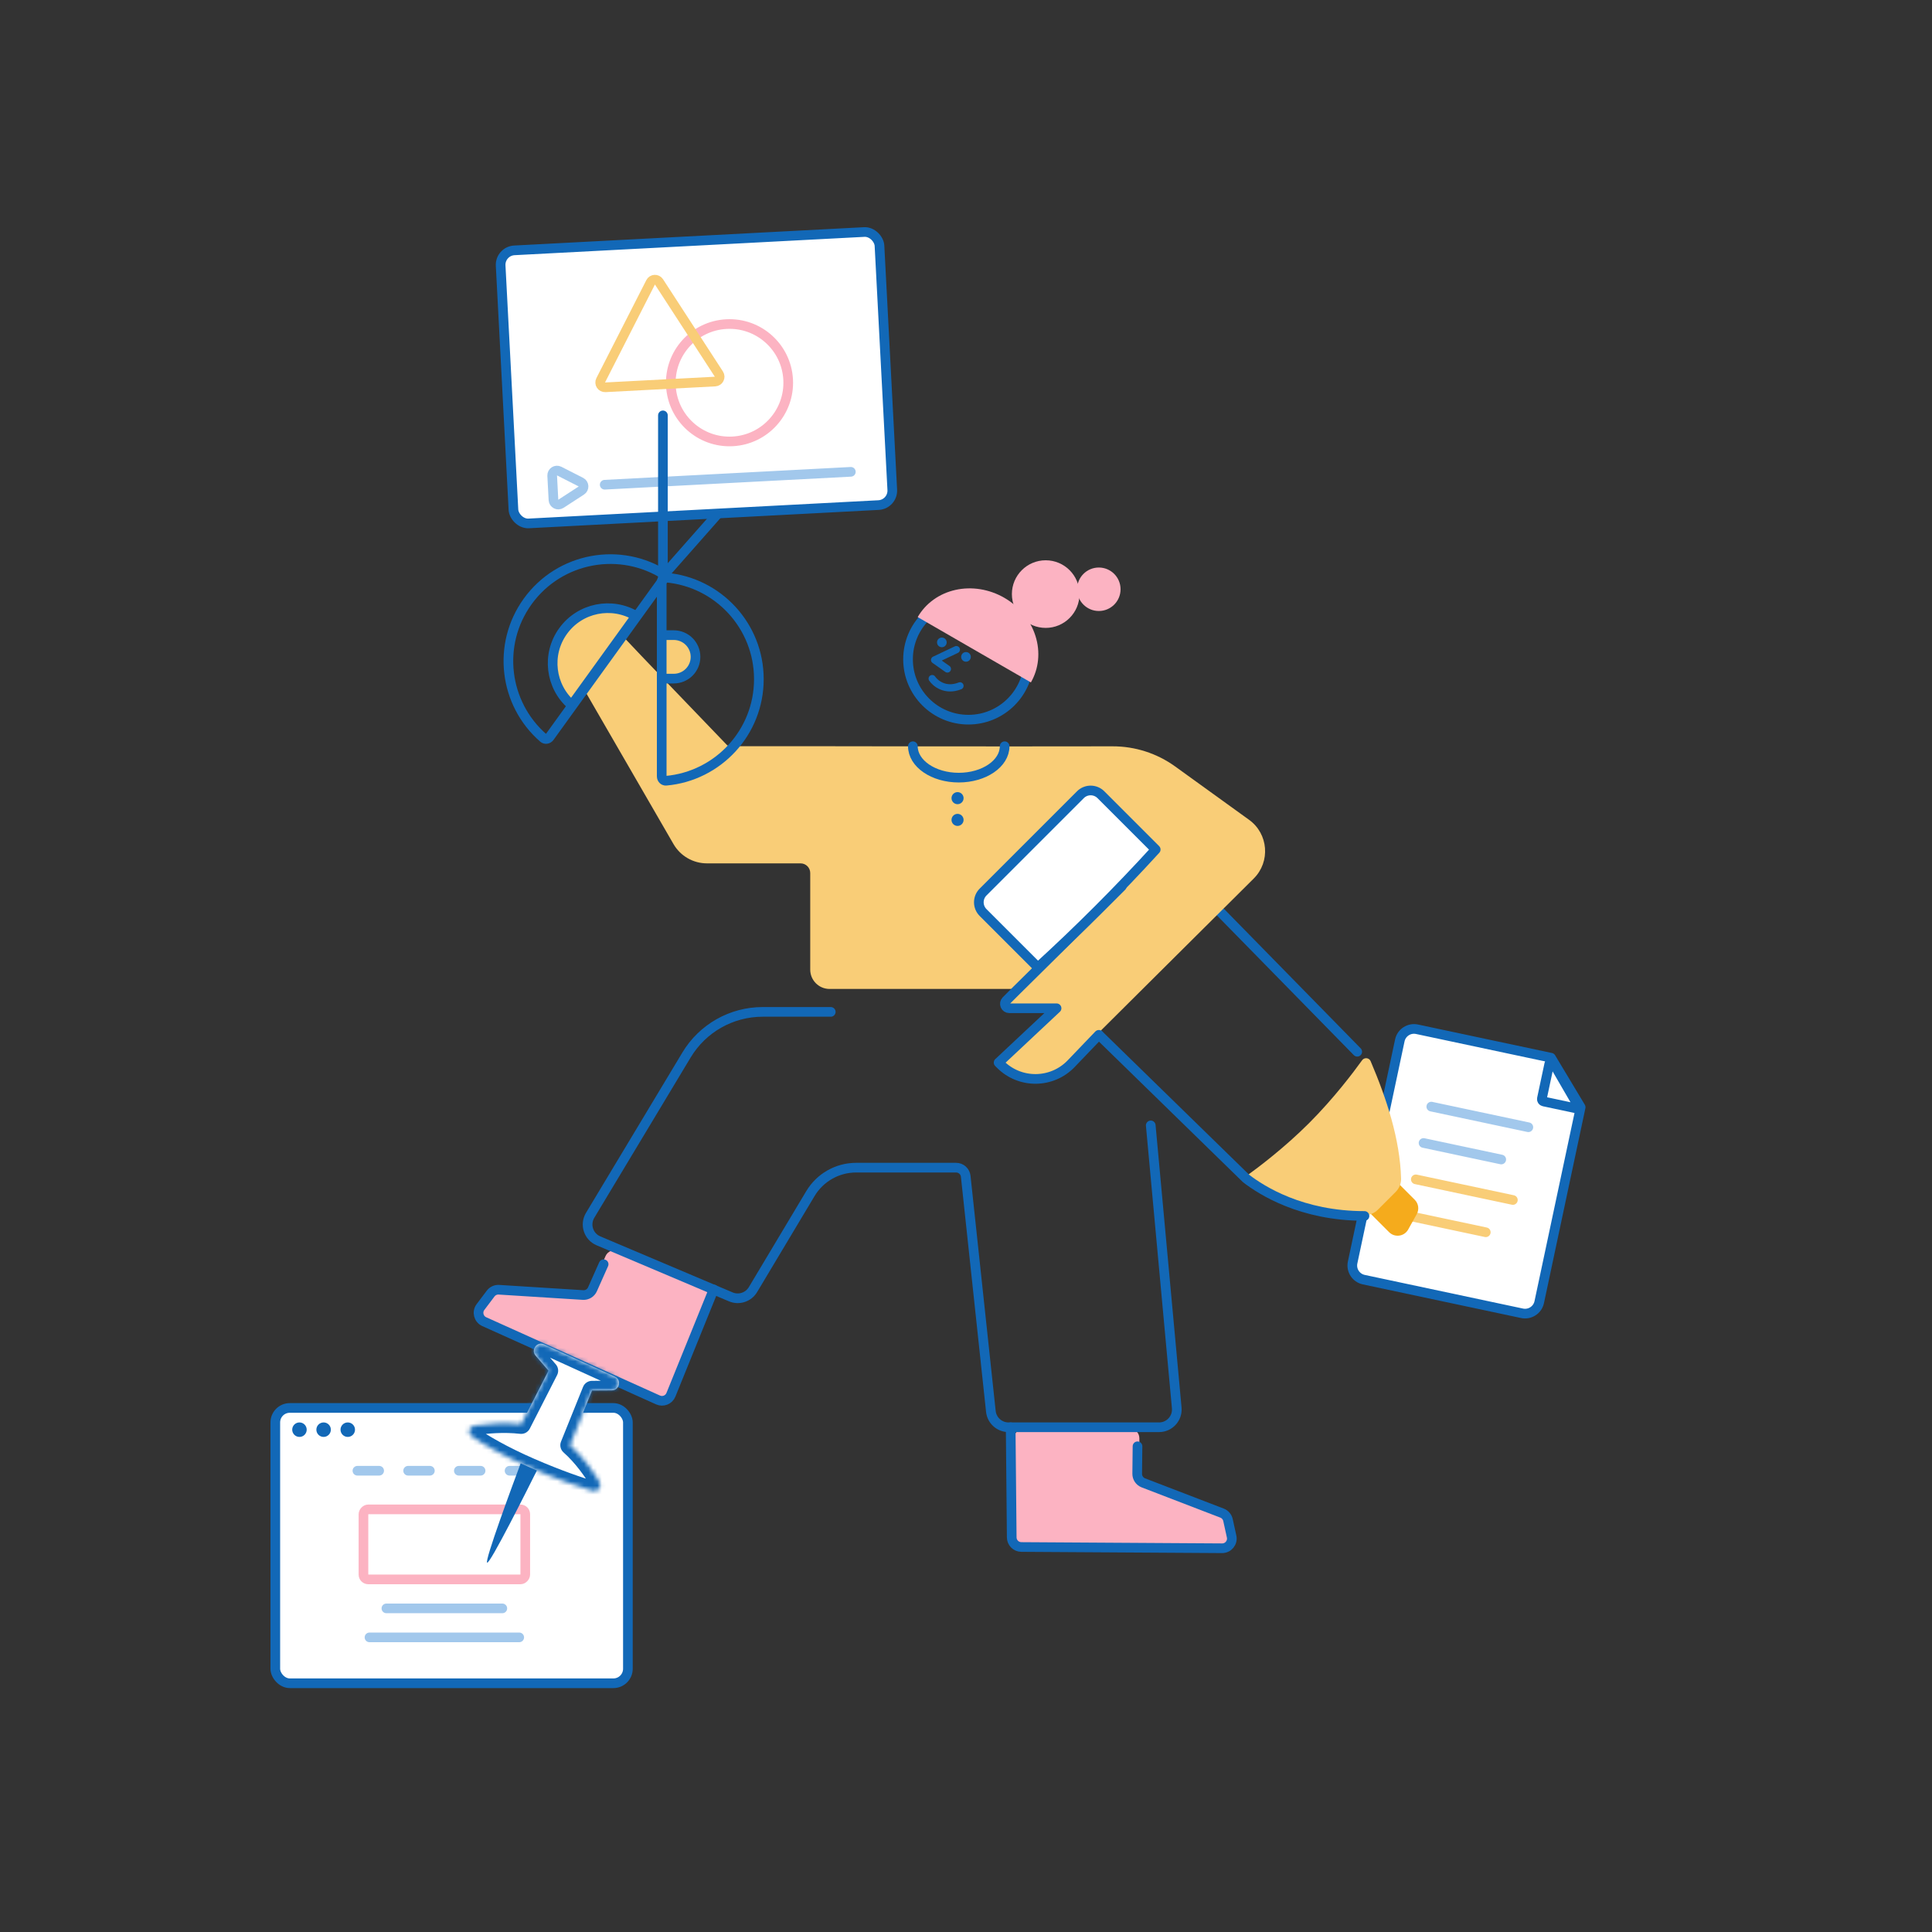 <svg width="435" height="435" viewBox="0 0 435 435" fill="none" xmlns="http://www.w3.org/2000/svg">
<rect x="0" y="0" width="435" height="435" fill="#333333" stroke="none"/>
<path d="M315.176 234.255C315.551 232.493 317.283 231.368 319.046 231.742L349.208 238.154L355.895 249.296L346.567 293.182C346.192 294.944 344.46 296.07 342.698 295.695L307.062 288.12C305.3 287.746 304.175 286.013 304.55 284.251L315.176 234.255Z" fill="white" stroke="#1268B7" stroke-width="2.175" stroke-linecap="round" stroke-linejoin="round"/>
<path d="M347.165 247.364L348.833 239.514C348.929 239.066 349.526 238.971 349.755 239.367L355.207 248.776C355.425 249.151 355.095 249.606 354.671 249.515L347.583 248.009C347.29 247.947 347.102 247.658 347.165 247.364Z" stroke="#1268B7" stroke-width="2.175"/>
<line x1="322.262" y1="249.159" x2="344.115" y2="253.803" stroke="#A2C8EC" stroke-width="2.175" stroke-linecap="round" stroke-linejoin="round"/>
<line x1="320.521" y1="257.349" x2="338.013" y2="261.068" stroke="#A2C8EC" stroke-width="2.175" stroke-linecap="round" stroke-linejoin="round"/>
<line x1="318.78" y1="265.54" x2="340.632" y2="270.185" stroke="#F9CD77" stroke-width="2.175" stroke-linecap="round" stroke-linejoin="round"/>
<line x1="317.039" y1="273.731" x2="334.531" y2="277.449" stroke="#F9CD77" stroke-width="2.175" stroke-linecap="round" stroke-linejoin="round"/>
<rect x="61.987" y="317.006" width="79.388" height="61.987" rx="3.263" fill="white" stroke="#1268B7" stroke-width="2.175" stroke-linecap="round" stroke-linejoin="round"/>
<line x1="80.475" y1="331.144" x2="85.369" y2="331.144" stroke="#A2C8EC" stroke-width="2.175" stroke-linecap="round" stroke-linejoin="round"/>
<line x1="91.894" y1="331.144" x2="96.787" y2="331.144" stroke="#A2C8EC" stroke-width="2.175" stroke-linecap="round" stroke-linejoin="round"/>
<line x1="103.313" y1="331.144" x2="108.206" y2="331.144" stroke="#A2C8EC" stroke-width="2.175" stroke-linecap="round" stroke-linejoin="round"/>
<line x1="114.731" y1="331.144" x2="119.625" y2="331.144" stroke="#A2C8EC" stroke-width="2.175" stroke-linecap="round" stroke-linejoin="round"/>
<rect x="1.087" y="-1.087" width="36.431" height="15.769" rx="1.087" transform="matrix(1 0 0 -1 80.747 354.525)" stroke="#FCB3C2" stroke-width="2.175" stroke-linecap="round" stroke-linejoin="round"/>
<line x1="87" y1="362.137" x2="113.1" y2="362.137" stroke="#A2C8EC" stroke-width="2.175" stroke-linecap="round" stroke-linejoin="round"/>
<line x1="83.194" y1="368.663" x2="116.906" y2="368.663" stroke="#A2C8EC" stroke-width="2.175" stroke-linecap="round" stroke-linejoin="round"/>
<circle cx="67.425" cy="321.9" r="1.631" fill="#1268B7"/>
<circle cx="72.863" cy="321.9" r="1.631" fill="#1268B7"/>
<circle cx="78.3" cy="321.9" r="1.631" fill="#1268B7"/>
<path d="M133.334 289.734L136.341 282.812C136.823 281.703 138.117 281.2 139.222 281.692L158.464 290.268C159.544 290.749 160.042 292.005 159.585 293.095L151.024 313.531C150.551 314.66 149.241 315.176 148.125 314.673L108.974 297.034C107.702 296.461 107.291 294.855 108.131 293.742L110.416 290.71C110.856 290.126 111.56 289.802 112.289 289.848L131.202 291.038C132.117 291.096 132.969 290.574 133.334 289.734Z" fill="#FCB3C2"/>
<path d="M256.557 331.101L256.533 323.809C256.528 322.61 255.556 321.641 254.358 321.641L230.527 321.641C229.335 321.641 228.365 322.601 228.352 323.793L228.126 345.307C228.113 346.498 229.061 347.478 230.252 347.504L274.545 348.494C275.765 348.521 276.768 347.54 276.768 346.319L276.768 341.852C276.768 340.952 276.214 340.145 275.374 339.822L257.952 333.124C257.114 332.802 256.56 331.998 256.557 331.101Z" fill="#FCB3C2"/>
<path d="M135.911 284.649L133.395 290.297C133.025 291.127 132.178 291.64 131.271 291.583L112.343 290.392C111.613 290.346 110.91 290.67 110.47 291.253L108.184 294.285C107.345 295.399 107.756 297.004 109.028 297.577L148.155 315.206C149.28 315.713 150.6 315.184 151.064 314.04L160.678 290.318" stroke="#1268B7" stroke-width="2.175" stroke-linecap="round"/>
<path d="M256.115 325.641L256.048 331.824C256.039 332.732 256.595 333.551 257.443 333.877L275.145 340.683C275.827 340.946 276.332 341.533 276.489 342.247L277.303 345.956C277.602 347.318 276.56 348.606 275.165 348.597L229.956 348.314C228.768 348.306 227.806 347.347 227.795 346.159L227.559 321.356" stroke="#1268B7" stroke-width="2.175" stroke-linecap="round"/>
<path d="M259.097 253.388L264.948 316.99C265.164 319.334 263.319 321.356 260.965 321.356H227.076C225.032 321.356 223.316 319.815 223.099 317.782L217.436 264.847C217.318 263.741 216.385 262.903 215.273 262.903H192.767C188.546 262.903 184.636 265.121 182.469 268.743L169.534 290.366C168.509 292.079 166.379 292.774 164.542 291.996L134.742 279.38C132.502 278.432 131.62 275.721 132.873 273.636L154.578 237.528C158.194 231.511 164.7 227.831 171.719 227.831H187.05" stroke="#1268B7" stroke-width="2.175" stroke-linecap="round"/>
<path d="M307.047 271.715L313.584 265.179L318.534 270.129C319.393 270.988 319.578 272.313 318.986 273.375L317.06 276.831C316.182 278.408 314.039 278.707 312.763 277.43L307.047 271.715Z" fill="#F5AB1C"/>
<path d="M307.238 273.586C308.371 273.62 309.455 273.153 310.257 272.351L314.226 268.381C315.024 267.583 315.491 266.506 315.461 265.378C315.227 256.525 312.203 247.364 308.602 238.922C308.266 238.134 307.185 238.027 306.685 238.722C304.698 241.483 300.264 247.355 294.744 252.875C289.248 258.371 283.402 262.791 280.627 264.79C279.925 265.296 280.042 266.392 280.843 266.721C289.362 270.218 298.33 273.318 307.238 273.586Z" fill="#F9CD77"/>
<path d="M305.588 236.803L252.834 182.961C251.141 181.233 248.362 181.218 246.651 182.93L224.805 204.776C223.091 206.489 223.108 209.273 224.843 210.965L280.575 265.35C284.109 268.069 293.081 273.778 307.219 273.778" stroke="#1268B7" stroke-width="2.175" stroke-linecap="round" stroke-linejoin="round"/>
<circle cx="235.444" cy="133.763" r="7.612" fill="#FCB3C2"/>
<circle cx="218.044" cy="148.444" r="13.594" stroke="#1268B7" stroke-width="2.175"/>
<circle cx="247.406" cy="132.675" r="4.894" fill="#FCB3C2"/>
<path d="M250.512 168.039C222.601 168.094 187.05 168.019 187.05 168.019H164.403C164.108 168.019 163.836 167.91 163.631 167.697C161.024 164.988 142.772 146.015 139.744 142.734L131.044 154.425L151.641 190.046C153.196 192.735 156.066 194.391 159.172 194.391H180.253C181.455 194.391 182.428 195.364 182.428 196.566V218.316C182.428 220.718 184.376 222.666 186.778 222.666H228.919L225.769 225.816C225.427 226.158 225.669 226.744 226.154 226.744H237.347L224.841 239.25C229.151 243.709 236.299 243.709 240.61 239.25L282.281 197.81C286.087 194.025 285.591 187.729 281.237 184.587L264.585 172.568C260.488 169.611 255.565 168.028 250.512 168.039Z" fill="#F9CD77"/>
<path d="M247.406 232.997L241.153 239.522V239.522C236.821 244.004 229.655 244.065 225.247 239.657L224.841 239.25L237.891 227.016H227.255C226.364 227.016 225.918 225.939 226.548 225.309L228.919 222.938L252.572 199.556" stroke="#1268B7" stroke-width="2.175" stroke-linecap="round" stroke-linejoin="round"/>
<path d="M143.209 138.688L128.728 158.752C123.902 154.59 122.98 147.353 126.78 142.088C130.58 136.824 137.738 135.419 143.209 138.688Z" fill="#F9CD77" stroke="#1268B7" stroke-width="2.175" stroke-linecap="round" stroke-linejoin="round"/>
<path d="M123.748 165.951C123.38 166.461 122.74 166.505 122.364 166.179C113.484 158.477 111.801 145.127 118.813 135.412C126.021 125.425 139.768 122.95 149.974 129.616L146.709 134.139L134.592 150.927L123.748 165.951Z" stroke="#1268B7" stroke-width="2.175" stroke-linecap="round" stroke-linejoin="round"/>
<path d="M149.977 175.787C161.685 174.739 170.862 164.9 170.862 152.918C170.862 140.937 161.685 131.097 149.977 130.049C149.481 130.004 148.988 130.415 148.988 131.044L148.988 174.793C148.988 175.421 149.481 175.832 149.977 175.787Z" stroke="#1268B7" stroke-width="2.175" stroke-linecap="round" stroke-linejoin="round"/>
<path d="M226.2 168.019C226.2 171.923 221.575 175.088 215.869 175.088C210.163 175.088 205.538 171.923 205.538 168.019" stroke="#1268B7" stroke-width="2.175" stroke-linecap="round" stroke-linejoin="round"/>
<path d="M148.987 143.006H151.706C154.409 143.006 156.6 145.197 156.6 147.9C156.6 150.603 154.409 152.794 151.706 152.794H148.987V143.006Z" fill="#F9CD77" stroke="#1268B7" stroke-width="2.175" stroke-linecap="round" stroke-linejoin="round"/>
<path d="M109.686 351.842C109.035 351.545 115.379 334.415 117.626 328.409C118.044 327.291 119.318 326.775 120.405 327.27C121.466 327.753 121.922 329.006 121.402 330.05C118.58 335.721 110.339 352.139 109.686 351.842Z" fill="#1268B7"/>
<mask id="path-37-inside-1_946:37974" fill="white">
<path fill-rule="evenodd" clip-rule="evenodd" d="M133.295 313.077L137.757 313.049C139.505 313.037 140.014 310.657 138.423 309.933L122.506 302.684C120.915 301.959 119.454 303.905 120.592 305.231L123.5 308.616L117.348 320.674C113.389 320.22 109.457 320.588 106.841 320.98C105.526 321.177 105.183 322.701 106.287 323.442C108.771 325.11 113.092 327.704 119.407 330.45C125.661 333.169 130.441 334.776 133.337 335.643C134.63 336.03 135.632 334.774 134.938 333.617C133.547 331.299 131.281 328.011 128.333 325.396L133.295 313.077Z"/>
</mask>
<path fill-rule="evenodd" clip-rule="evenodd" d="M133.295 313.077L137.757 313.049C139.505 313.037 140.014 310.657 138.423 309.933L122.506 302.684C120.915 301.959 119.454 303.905 120.592 305.231L123.5 308.616L117.348 320.674C113.389 320.22 109.457 320.588 106.841 320.98C105.526 321.177 105.183 322.701 106.287 323.442C108.771 325.11 113.092 327.704 119.407 330.45C125.661 333.169 130.441 334.776 133.337 335.643C134.63 336.03 135.632 334.774 134.938 333.617C133.547 331.299 131.281 328.011 128.333 325.396L133.295 313.077Z" fill="white"/>
<path d="M133.295 313.077L133.281 310.902C132.399 310.908 131.607 311.446 131.278 312.265L133.295 313.077ZM137.757 313.049L137.743 310.874L137.743 310.874L137.757 313.049ZM138.423 309.933L139.324 307.954L138.423 309.933ZM122.506 302.684L121.605 304.663L122.506 302.684ZM120.592 305.231L122.242 303.814L120.592 305.231ZM123.5 308.616L125.437 309.605C125.838 308.819 125.725 307.868 125.15 307.199L123.5 308.616ZM117.348 320.674L117.101 322.835C118.002 322.938 118.873 322.47 119.285 321.662L117.348 320.674ZM106.841 320.98L106.519 318.829L106.519 318.829L106.841 320.98ZM106.287 323.442L107.499 321.636L107.499 321.636L106.287 323.442ZM119.407 330.45L120.274 328.455L120.274 328.455L119.407 330.45ZM133.337 335.643L132.714 337.726L133.337 335.643ZM134.938 333.617L133.073 334.736L134.938 333.617ZM128.333 325.396L126.315 324.583C125.972 325.436 126.202 326.413 126.89 327.023L128.333 325.396ZM133.309 315.252L137.771 315.224L137.743 310.874L133.281 310.902L133.309 315.252ZM137.771 315.224C141.85 315.197 143.036 309.644 139.324 307.954L137.521 311.912C137.445 311.878 137.328 311.782 137.258 311.628C137.198 311.497 137.198 311.383 137.215 311.304C137.232 311.225 137.278 311.121 137.387 311.025C137.514 310.913 137.66 310.874 137.743 310.874L137.771 315.224ZM139.324 307.954L123.408 300.704L121.605 304.663L137.521 311.912L139.324 307.954ZM123.408 300.704C119.696 299.014 116.285 303.554 118.943 306.648L122.242 303.814C122.297 303.877 122.363 304.013 122.362 304.182C122.362 304.327 122.313 304.431 122.265 304.495C122.216 304.559 122.13 304.635 121.992 304.676C121.83 304.724 121.681 304.698 121.605 304.663L123.408 300.704ZM118.943 306.648L121.85 310.033L125.15 307.199L122.242 303.814L118.943 306.648ZM119.285 321.662L125.437 309.605L121.562 307.628L115.411 319.685L119.285 321.662ZM117.595 318.513C113.371 318.029 109.229 318.423 106.519 318.829L107.163 323.131C109.685 322.754 113.407 322.412 117.101 322.835L117.595 318.513ZM106.519 318.829C105.009 319.056 103.852 320.121 103.535 321.529C103.218 322.937 103.807 324.396 105.075 325.247L107.499 321.636C107.561 321.677 107.665 321.776 107.735 321.947C107.803 322.113 107.82 322.302 107.779 322.485C107.738 322.668 107.642 322.831 107.509 322.952C107.373 323.076 107.236 323.12 107.163 323.131L106.519 318.829ZM105.075 325.247C107.662 326.984 112.098 329.644 118.54 332.444L120.274 328.455C114.087 325.765 109.881 323.235 107.499 321.636L105.075 325.247ZM118.54 332.444C124.878 335.2 129.74 336.836 132.714 337.726L133.961 333.559C131.142 332.715 126.444 331.138 120.274 328.455L118.54 332.444ZM132.714 337.726C134.19 338.168 135.694 337.686 136.587 336.56C137.486 335.426 137.607 333.838 136.803 332.498L133.073 334.736C133.033 334.669 132.98 334.532 132.991 334.346C133.002 334.167 133.069 333.995 133.179 333.857C133.421 333.552 133.778 333.504 133.961 333.559L132.714 337.726ZM136.803 332.498C135.359 330.092 132.96 326.593 129.776 323.768L126.89 327.023C129.602 329.429 131.735 332.506 133.073 334.736L136.803 332.498ZM131.278 312.265L126.315 324.583L130.35 326.208L135.313 313.89L131.278 312.265Z" fill="#1268B7" mask="url(#path-37-inside-1_946:37974)"/>
<rect x="112.553" y="56.54" width="85.413" height="61.565" rx="3.263" transform="rotate(-3 112.553 56.54)" fill="white" stroke="#1268B7" stroke-width="2.175" stroke-linecap="round" stroke-linejoin="round"/>
<line x1="136.151" y1="109.137" x2="191.57" y2="106.233" stroke="#A2C8EC" stroke-width="2.175" stroke-linecap="round" stroke-linejoin="round"/>
<path d="M124.328 107.093C124.284 106.257 125.161 105.688 125.907 106.068L130.797 108.559C131.543 108.939 131.598 109.984 130.896 110.44L126.293 113.429C125.591 113.885 124.659 113.41 124.615 112.574L124.328 107.093Z" fill="white" stroke="#A2C8EC" stroke-width="2.175" stroke-linecap="round" stroke-linejoin="round"/>
<circle cx="164.253" cy="86.175" r="13.222" transform="rotate(-3 164.253 86.175)" stroke="#FCB3C2" stroke-width="2.175" stroke-linecap="round" stroke-linejoin="round"/>
<path d="M146.493 63.562C146.873 62.817 147.918 62.762 148.374 63.464L161.859 84.229C162.315 84.931 161.84 85.864 161.004 85.908L136.278 87.203C135.442 87.247 134.872 86.37 135.252 85.624L146.493 63.562Z" stroke="#F9CD77" stroke-width="2.175" stroke-linecap="round" stroke-linejoin="round"/>
<path d="M221.345 205.462C220.071 204.188 220.071 202.122 221.345 200.848L243.261 178.932C244.535 177.658 246.601 177.658 247.875 178.932L260.215 191.273C251.788 200.505 242.917 209.376 233.686 217.803L221.345 205.462Z" fill="white" stroke="#1268B7" stroke-width="2.175" stroke-linecap="round" stroke-linejoin="round"/>
<path d="M149.259 93.525V129.684L161.494 115.819" stroke="#1268B7" stroke-width="2.175" stroke-linecap="round"/>
<circle cx="212.063" cy="144.638" r="1.087" fill="#1268B7"/>
<circle cx="217.5" cy="147.9" r="1.087" fill="#1268B7"/>
<path d="M215.325 146.269L210.431 148.589L213.31 150.619" stroke="#1268B7" stroke-width="1.631" stroke-linecap="round" stroke-linejoin="round"/>
<path d="M209.888 152.794C210.613 153.881 212.878 155.73 216.141 154.425" stroke="#1268B7" stroke-width="1.631" stroke-linecap="round" stroke-linejoin="round"/>
<path d="M206.625 138.939C207.512 137.403 208.72 136.071 210.18 135.021C211.64 133.971 213.323 133.223 215.134 132.819C216.944 132.416 218.846 132.365 220.732 132.669C222.617 132.974 224.449 133.628 226.122 134.594C227.795 135.56 229.277 136.819 230.483 138.299C231.69 139.78 232.597 141.453 233.152 143.222C233.708 144.992 233.902 146.824 233.722 148.613C233.543 150.403 232.994 152.115 232.107 153.651L219.366 146.295L206.625 138.939Z" fill="#FCB3C2"/>
<circle cx="215.597" cy="179.709" r="1.359" fill="#1268B7"/>
<circle cx="215.597" cy="184.603" r="1.359" fill="#1268B7"/>
</svg>
